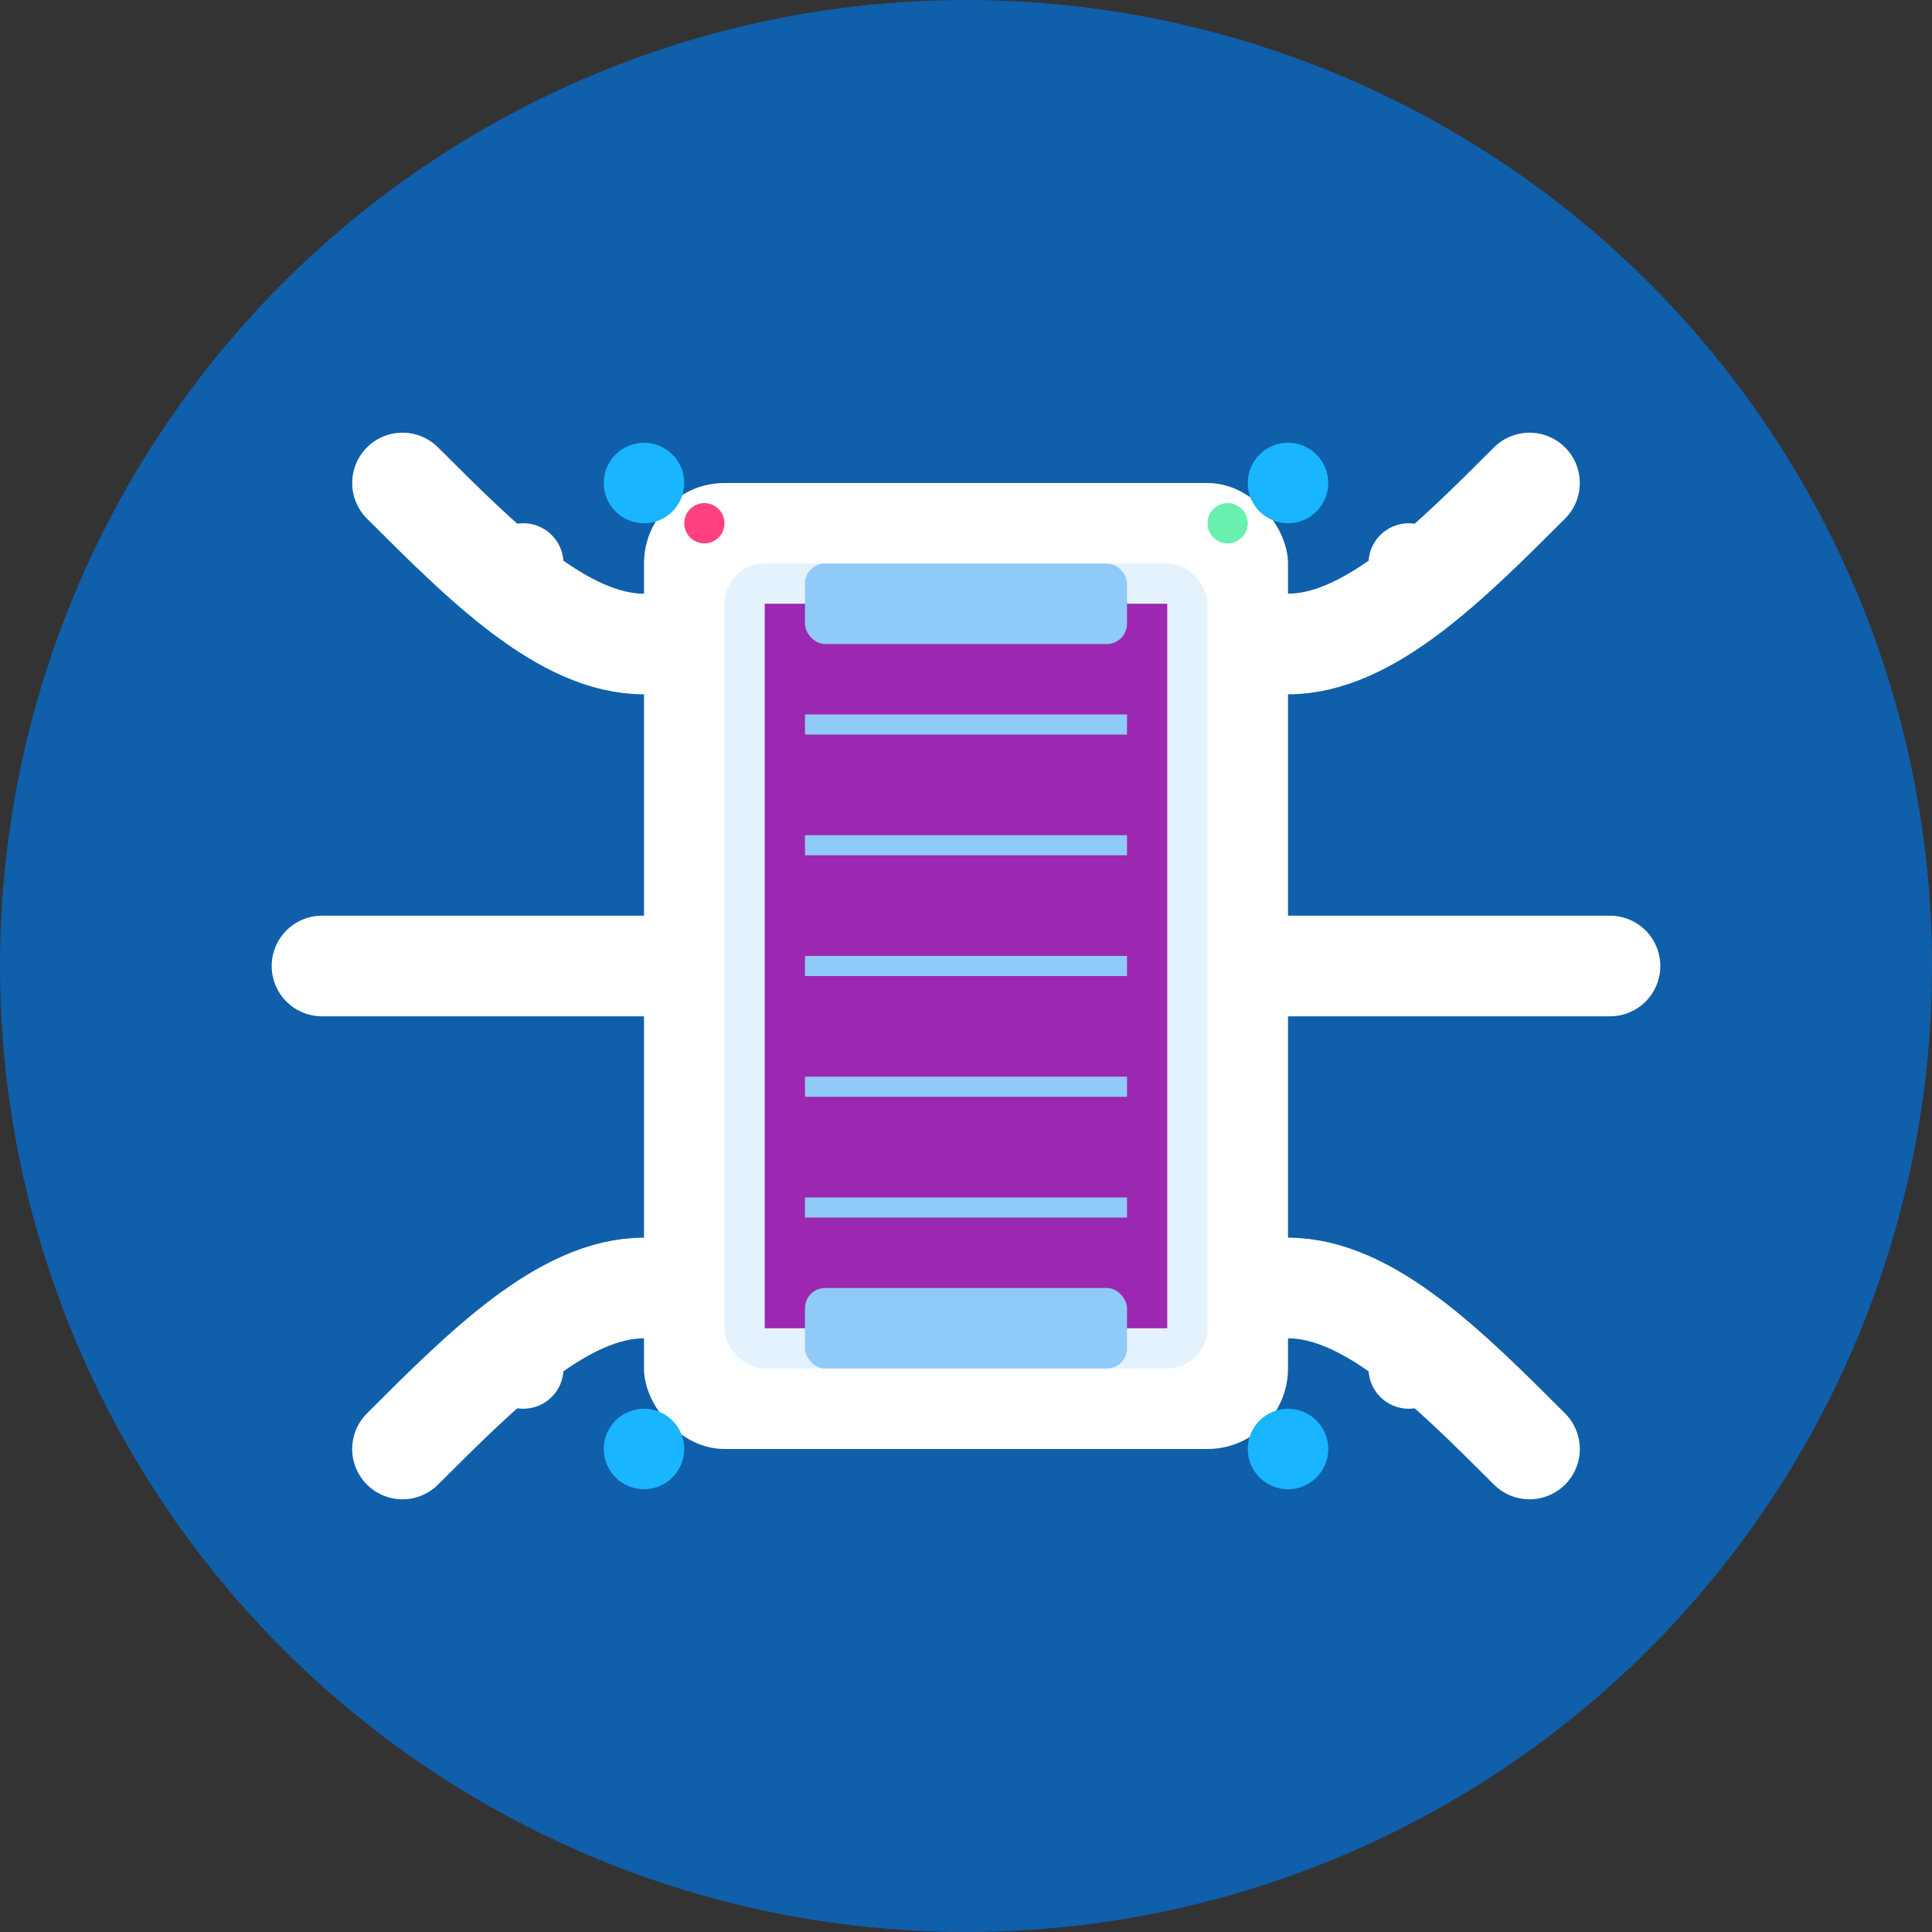 <?xml version="1.0" encoding="UTF-8" standalone="no"?>
<svg
   viewBox="0 0 48 48"
   version="1.1"
   id="svg19"
   sodipodi:docname="hexapod-app-icon (1).svg"
   inkscape:version="1.3.2 (091e20e, 2023-11-25, custom)"
   xmlns:inkscape="http://www.inkscape.org/namespaces/inkscape"
   xmlns:sodipodi="http://sodipodi.sourceforge.net/DTD/sodipodi-0.dtd"
   xmlns="http://www.w3.org/2000/svg"
   xmlns:svg="http://www.w3.org/2000/svg">
  <rect x="0" y="0" width="48" height="48" fill="#333333" stroke="none"/>
  <defs
     id="defs19" />
  <sodipodi:namedview
     id="namedview19"
     pagecolor="#ffffff"
     bordercolor="#000000"
     borderopacity="0.25"
     inkscape:showpageshadow="2"
     inkscape:pageopacity="0.0"
     inkscape:pagecheckerboard="0"
     inkscape:deskcolor="#d1d1d1"
     inkscape:zoom="26.752207"
     inkscape:cx="8.5787316"
     inkscape:cy="30.801198"
     inkscape:window-width="3840"
     inkscape:window-height="2054"
     inkscape:window-x="-11"
     inkscape:window-y="-11"
     inkscape:window-maximized="1"
     inkscape:current-layer="svg19" />
  <!-- Background -->
  <circle
     cx="24"
     cy="24"
     r="24"
     fill="#2196F3"
     id="circle1"
     style="fill:#0f5fab;fill-opacity:1" />
  <!-- Robot Body Base Layer -->
  <rect
     x="16"
     y="12"
     width="16"
     height="24"
     rx="2"
     fill="#FFFFFF"
     id="rect1" />
  <!-- Body Details -->
  <rect
     x="18"
     y="14"
     width="12"
     height="20"
     rx="1"
     fill="#E3F2FD"
     id="rect2" />
  <rect
     x="19"
     y="15"
     width="10"
     height="18"
     fill="#1976D2"
     id="rect3"
     style="fill:#9c27b0;fill-opacity:1" />
  <!-- Technological Lines -->
  <line
     x1="20"
     y1="18"
     x2="28"
     y2="18"
     stroke="#90CAF9"
     stroke-width="0.5"
     id="line3" />
  <line
     x1="20"
     y1="21"
     x2="28"
     y2="21"
     stroke="#90CAF9"
     stroke-width="0.5"
     id="line4" />
  <line
     x1="20"
     y1="24"
     x2="28"
     y2="24"
     stroke="#90CAF9"
     stroke-width="0.5"
     id="line5" />
  <line
     x1="20"
     y1="27"
     x2="28"
     y2="27"
     stroke="#90CAF9"
     stroke-width="0.5"
     id="line6" />
  <line
     x1="20"
     y1="30"
     x2="28"
     y2="30"
     stroke="#90CAF9"
     stroke-width="0.5"
     id="line7" />
  <!-- Corner Accents -->
  <circle
     cx="16"
     cy="12"
     r="1"
     fill="#1976D2"
     id="circle7"
     style="fill:#19b5ff;fill-opacity:1" />
  <circle
     cx="32"
     cy="12"
     r="1"
     fill="#1976D2"
     id="circle8"
     style="fill:#19b5ff;fill-opacity:1" />
  <circle
     cx="16"
     cy="36"
     r="1"
     fill="#1976D2"
     id="circle9"
     style="fill:#19b5ff;fill-opacity:1" />
  <circle
     cx="32"
     cy="36"
     r="1"
     fill="#1976D2"
     id="circle10"
     style="fill:#19b5ff;fill-opacity:1" />
  <!-- Legs with Joints -->
  <!-- Right Side -->
  <path
     d="M32 16 C34 16, 36 14, 38 12"
     stroke="#FFFFFF"
     stroke-width="2.5"
     stroke-linecap="round"
     id="path10" />
  <circle
     cx="35"
     cy="14"
     r="1"
     fill="#FFFFFF"
     id="circle11" />
  <path
     d="M32 24 C35 24, 37 24, 40 24"
     stroke="#FFFFFF"
     stroke-width="2.5"
     stroke-linecap="round"
     id="path11" />
  <circle
     cx="36"
     cy="24"
     r="1"
     fill="#FFFFFF"
     id="circle12" />
  <path
     d="M32 32 C34 32, 36 34, 38 36"
     stroke="#FFFFFF"
     stroke-width="2.5"
     stroke-linecap="round"
     id="path12" />
  <circle
     cx="35"
     cy="34"
     r="1"
     fill="#FFFFFF"
     id="circle13" />
  <!-- Left Side -->
  <path
     d="M16 16 C14 16, 12 14, 10 12"
     stroke="#FFFFFF"
     stroke-width="2.5"
     stroke-linecap="round"
     id="path13" />
  <circle
     cx="13"
     cy="14"
     r="1"
     fill="#FFFFFF"
     id="circle14" />
  <path
     d="M16 24 C13 24, 11 24, 8 24"
     stroke="#FFFFFF"
     stroke-width="2.5"
     stroke-linecap="round"
     id="path14" />
  <circle
     cx="12"
     cy="24"
     r="1"
     fill="#FFFFFF"
     id="circle15" />
  <path
     d="M16 32 C14 32, 12 34, 10 36"
     stroke="#FFFFFF"
     stroke-width="2.5"
     stroke-linecap="round"
     id="path15" />
  <circle
     cx="13"
     cy="34"
     r="1"
     fill="#FFFFFF"
     id="circle16" />
  <!-- Control Interface -->
  <!-- LED Indicators -->
  <circle
     cx="17.5"
     cy="13"
     r="0.5"
     fill="#FF4081"
     id="circle17" />
  <circle
     cx="30.5"
     cy="13"
     r="0.5"
     fill="#69F0AE"
     id="circle18" />
  <!-- Additional Tech Details -->
  <rect
     x="20"
     y="32"
     width="8"
     height="2"
     fill="#90CAF9"
     rx="0.5"
     id="rect18" />
  <rect
     x="20"
     y="14"
     width="8"
     height="2"
     fill="#90CAF9"
     rx="0.5"
     id="rect19" />
</svg>
